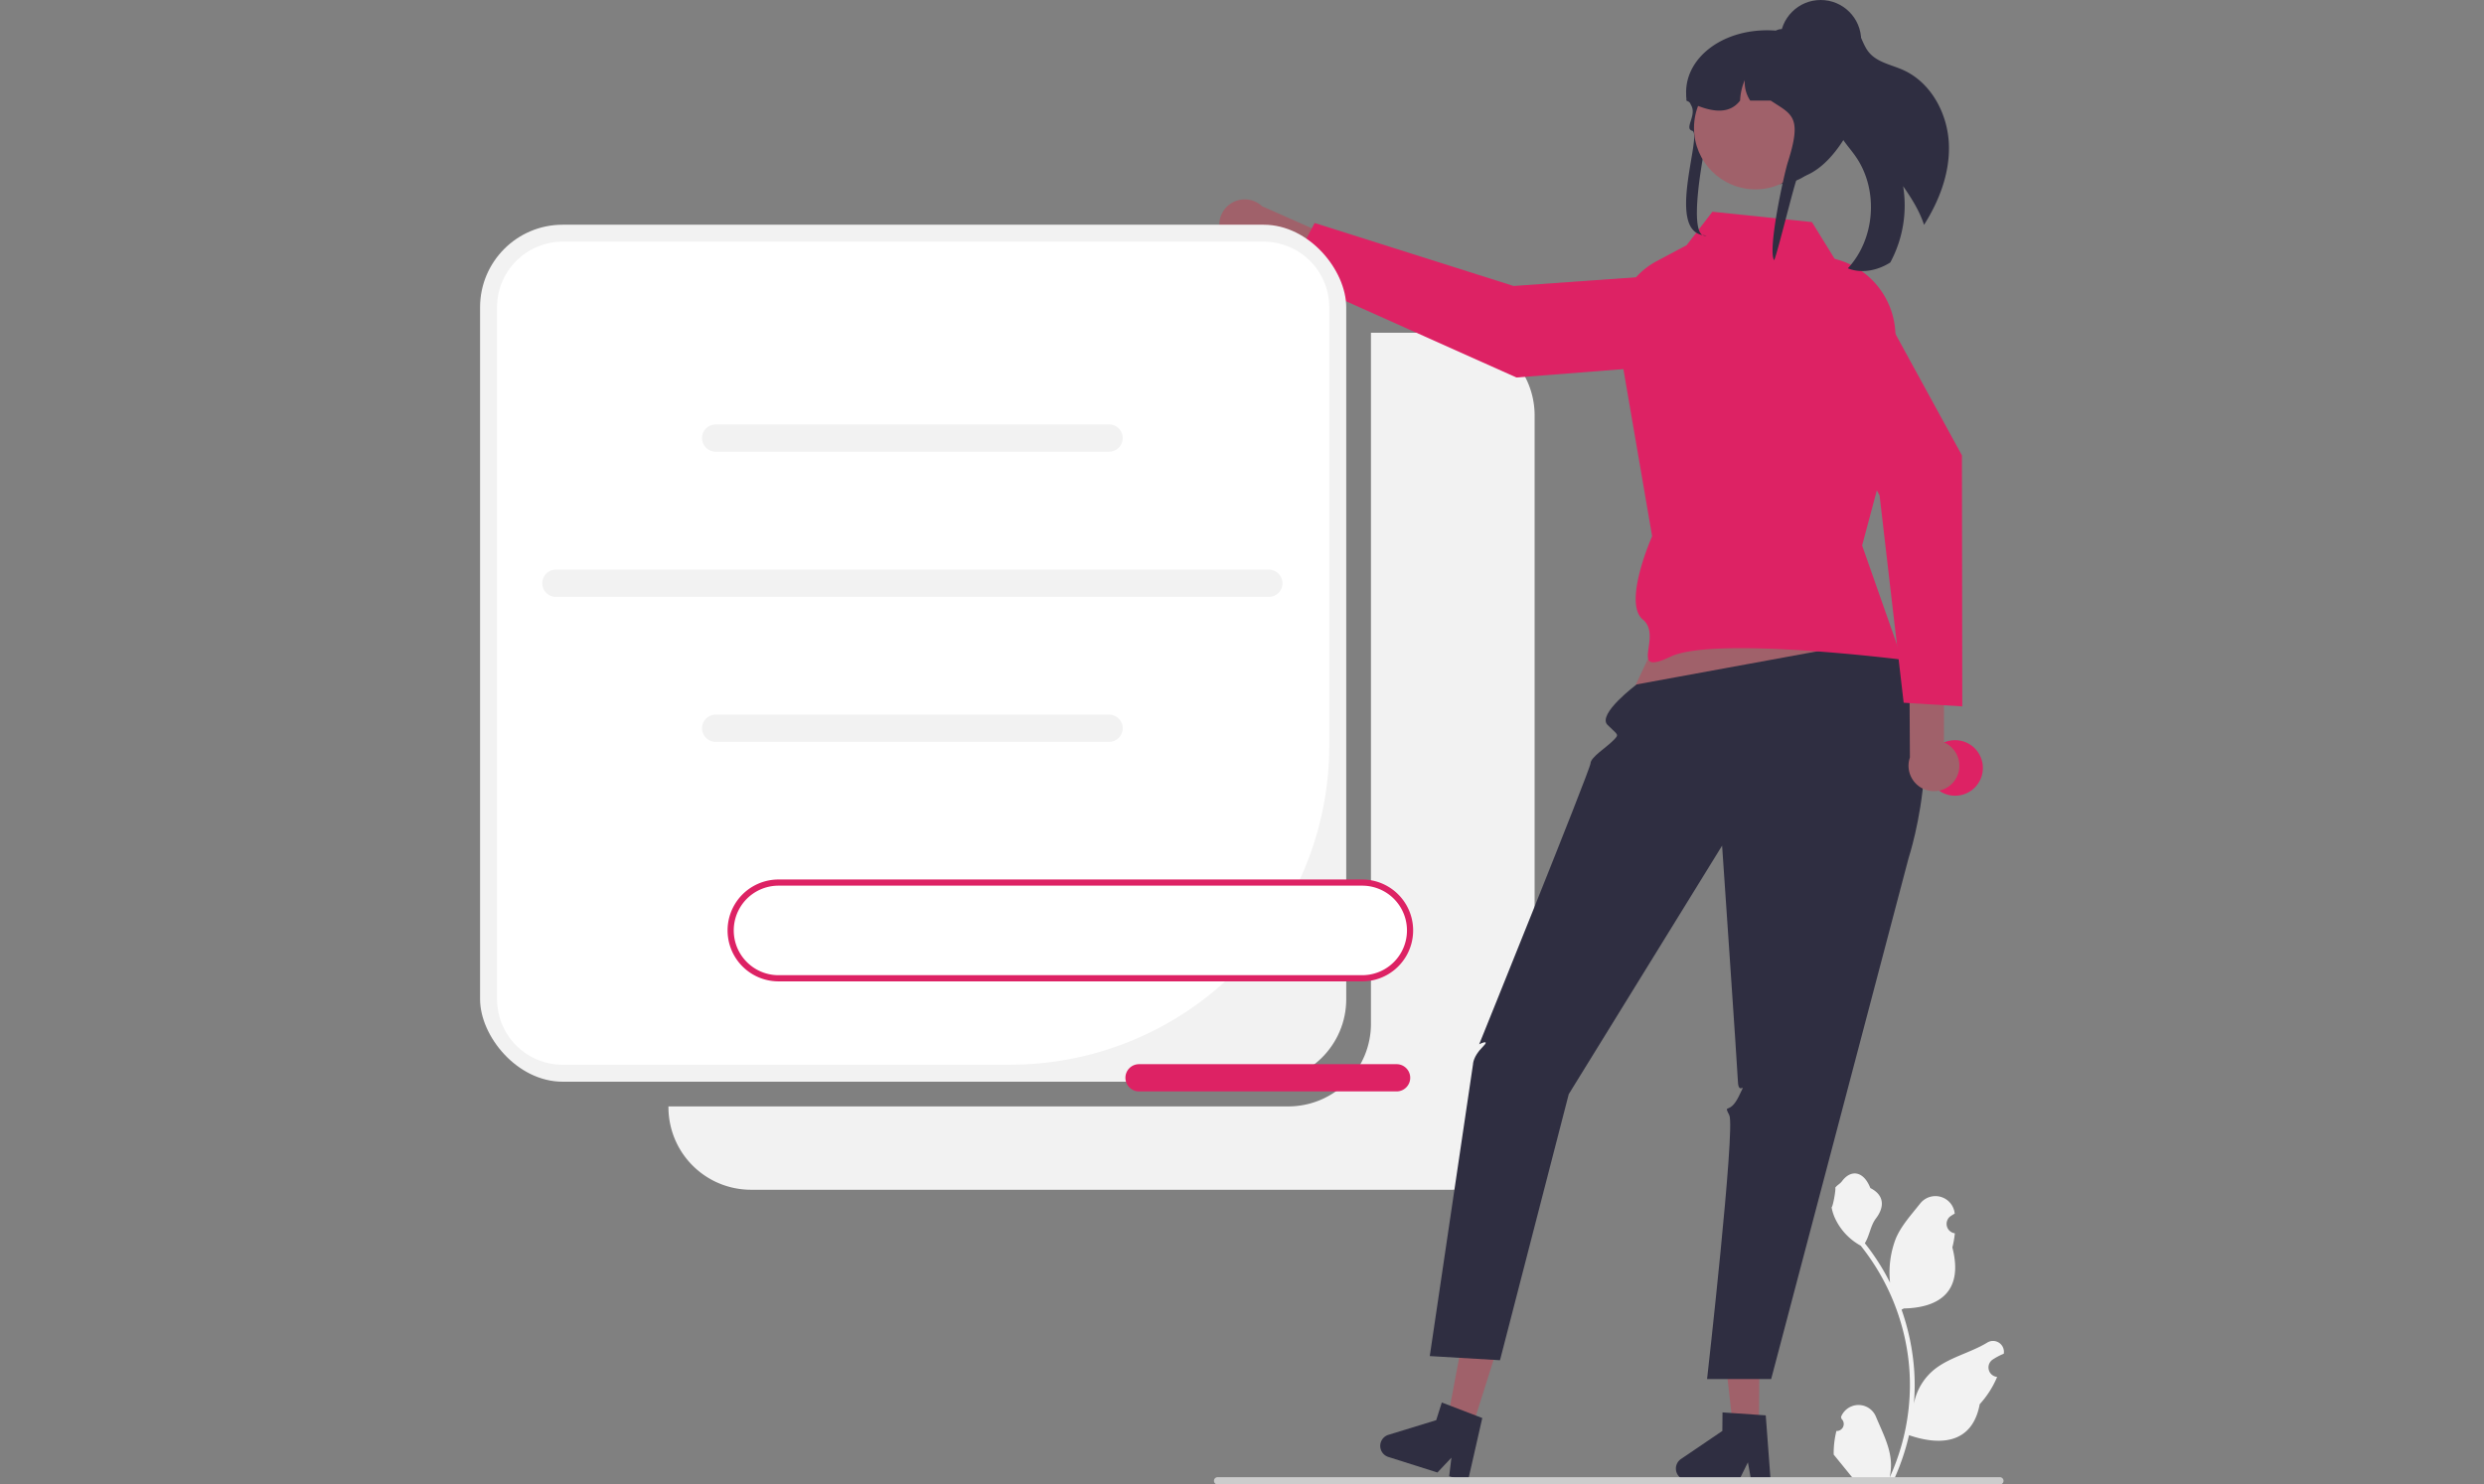 <?xml version="1.0" encoding="UTF-8" standalone="no"?>
<svg
   data-name="Layer 1"
   width="804.363"
   height="480.848"
   viewBox="0 0 804.363 480.848"
   version="1.1"
   id="svg58"
   sodipodi:docname="register.svg"
   inkscape:version="1.1 (c68e22c387, 2021-05-23)"
   xmlns:inkscape="http://www.inkscape.org/namespaces/inkscape"
   xmlns:sodipodi="http://sodipodi.sourceforge.net/DTD/sodipodi-0.dtd"
   xmlns="http://www.w3.org/2000/svg"
   xmlns:svg="http://www.w3.org/2000/svg">
  <rect x="0" y="0" width="804.363" height="480.848" fill="#808080" stroke="none"/>
  <defs
     id="defs62" />
  <sodipodi:namedview
     id="namedview60"
     pagecolor="#ffffff"
     bordercolor="#666666"
     borderopacity="1.0"
     inkscape:pageshadow="2"
     inkscape:pageopacity="0.0"
     inkscape:pagecheckerboard="0"
     showgrid="false"
     inkscape:snap-bbox="true"
     inkscape:bbox-paths="true"
     inkscape:snap-bbox-edge-midpoints="true"
     inkscape:bbox-nodes="true"
     inkscape:snap-bbox-midpoints="true"
     inkscape:snap-intersection-paths="true"
     inkscape:object-paths="true"
     inkscape:snap-smooth-nodes="true"
     inkscape:snap-midpoints="true"
     inkscape:zoom="0.61615649"
     inkscape:cx="461.73335"
     inkscape:cy="364.35549"
     inkscape:window-width="1920"
     inkscape:window-height="1001"
     inkscape:window-x="-9"
     inkscape:window-y="-9"
     inkscape:window-maximized="1"
     inkscape:current-layer="svg58" />
  <g
     id="g907"
     transform="translate(155.456)">
    <path
       d="m 668.007,317.365 h -26.256 v 223.846 a 26.744,26.744 0 0 1 -26.744,26.744 H 414.269 v 0.256 a 26.744,26.744 0 0 0 26.744,26.744 h 226.993 a 26.744,26.744 0 0 0 26.744,-26.744 v -224.102 a 26.744,26.744 0 0 0 -26.744,-26.744 z"
       transform="translate(-353.269,-209.576)"
       fill="#f2f2f2"
       id="path2-1" />
    <path
       d="m 792.472,673.091 a 2.269,2.269 0 0 0 1.645,-3.933 l -0.155,-0.618 q 0.031,-0.074 0.062,-0.148 a 6.094,6.094 0 0 1 11.241,0.042 c 1.839,4.428 4.179,8.864 4.756,13.546 a 18.029,18.029 0 0 1 -0.316,6.2 72.281,72.281 0 0 0 6.575,-30.021 69.764,69.764 0 0 0 -0.433,-7.783 q -0.358,-3.178 -0.995,-6.31 a 73.119,73.119 0 0 0 -14.5,-30.99 19.459,19.459 0 0 1 -8.093,-8.397 14.843,14.843 0 0 1 -1.35,-4.056 c 0.394,0.052 1.486,-5.949 1.188,-6.317 0.549,-0.833 1.532,-1.247 2.131,-2.06 2.982,-4.043 7.091,-3.337 9.236,2.157 4.582,2.313 4.627,6.148 1.815,9.837 -1.789,2.347 -2.035,5.522 -3.604,8.035 0.162,0.207 0.329,0.407 0.491,0.614 a 73.591,73.591 0 0 1 7.681,12.169 30.593,30.593 0 0 1 1.826,-14.21 c 1.748,-4.217 5.025,-7.769 7.91,-11.415 a 6.279,6.279 0 0 1 11.184,3.083 q 0.009,0.081 0.017,0.161 -0.643,0.363 -1.259,0.77 a 3.078,3.078 0 0 0 1.241,5.602 l 0.063,0.01 a 30.627,30.627 0 0 1 -0.807,4.579 c 3.702,14.316 -4.29,19.53 -15.701,19.764 -0.252,0.129 -0.497,0.258 -0.749,0.381 a 75.114,75.114 0 0 1 4.043,19.028 71.243,71.243 0 0 1 -0.052,11.503 l 0.019,-0.136 a 18.826,18.826 0 0 1 6.427,-10.87 c 4.946,-4.063 11.933,-5.559 17.268,-8.824 a 3.533,3.533 0 0 1 5.411,3.437 l -0.022,0.143 a 20.677,20.677 0 0 0 -2.319,1.117 q -0.643,0.363 -1.259,0.77 a 3.078,3.078 0 0 0 1.241,5.602 l 0.063,0.01 c 0.045,0.006 0.084,0.013 0.129,0.019 a 30.654,30.654 0 0 1 -5.639,8.829 c -2.315,12.497 -12.256,13.683 -22.89,10.044 h -0.006 a 75.093,75.093 0 0 1 -5.044,14.726 h -18.02 c -0.065,-0.2 -0.123,-0.407 -0.181,-0.607 a 20.474,20.474 0 0 0 4.986,-0.297 c -1.337,-1.641 -2.674,-3.294 -4.011,-4.935 a 1.121,1.121 0 0 1 -0.084,-0.097 c -0.678,-0.84 -1.363,-1.673 -2.041,-2.512 l -3.6e-4,-10e-4 a 29.99,29.99 0 0 1 0.879,-7.64 z"
       transform="translate(-353.269,-209.576)"
       fill="#f2f2f2"
       id="path4-2" />
    <path
       d="m 593.994,286.915 a 8.246,8.246 0 0 0 12.466,1.526 l 37.465,16.903 7.223,-9.213 -44.644,-19.75 a 8.235,8.235 0 0 0 -12.509,10.535 z"
       transform="translate(-353.269,-209.576)"
       fill="#a0616a"
       id="path6-4" />
    <path
       d="m 754.778,297.455 3.716,21.056 a 7.155,7.155 0 0 1 -6.485,8.376 l -63.139,4.965 -74.217,-33.216 8.864,-16.827 64.427,20.402 z"
       transform="translate(-353.269,-209.576)"
       fill="#dd2264"
       id="path8-2" />
    <rect
       y="72.789"
       width="280.481"
       height="277.59"
       rx="26.744"
       fill="#f2f2f2"
       id="rect10-8"
       x="0" />
    <path
       d="m 380.014,287.865 a 21.244,21.244 0 0 0 -21.244,21.244 v 224.103 a 21.244,21.244 0 0 0 21.244,21.244 H 524.886 A 103.364,103.364 0 0 0 628.25,451.091 V 309.109 a 21.244,21.244 0 0 0 -21.244,-21.244 z"
       transform="translate(-353.269,-209.576)"
       fill="#ffffff"
       id="path12-1" />
    <path
       d="M 556.965,355.876 H 429.559 a 4.408,4.408 0 1 1 0,-8.816 h 127.406 a 4.408,4.408 0 0 1 0,8.816 z"
       transform="translate(-353.269,-209.576)"
       fill="#f2f2f2"
       id="path14-8" />
    <path
       d="M 556.965,449.876 H 429.559 a 4.408,4.408 0 1 1 0,-8.816 h 127.406 a 4.408,4.408 0 0 1 0,8.816 z"
       transform="translate(-353.269,-209.576)"
       fill="#f2f2f2"
       id="path16-1" />
    <path
       d="M 608.702,402.907 H 377.822 a 4.408,4.408 0 1 1 0,-8.816 h 230.88 a 4.408,4.408 0 0 1 0,8.816 z"
       transform="translate(-353.269,-209.576)"
       fill="#f2f2f2"
       id="path18-5" />
    <polygon
       points="370.531,229.687 459.008,220.726 440.539,173.687 393.531,180.687 "
       fill="#a0616a"
       id="polygon20-7" />
    <polygon
       points="405.712,462.249 401.999,429.138 414.379,429.243 414.101,462.32 "
       fill="#a0616a"
       id="polygon22-9" />
    <path
       d="m 740.5,685.235 a 3.755,3.755 0 0 0 3.718,3.783 l 16.679,0.139 2.92,-5.918 1.072,5.949 6.293,0.057 -1.589,-21.217 -2.189,-0.146 -8.931,-0.616 -2.881,-0.193 -0.051,6.003 -13.398,9.087 a 3.749,3.749 0 0 0 -1.643,3.071 z"
       transform="translate(-353.269,-209.576)"
       fill="#2f2e41"
       id="path24-9" />
    <polygon
       points="313.268,459.825 319.447,427.085 331.251,430.822 321.266,462.358 "
       fill="#a0616a"
       id="polygon26-5" />
    <path
       d="m 644.932,676.789 a 3.755,3.755 0 0 0 2.443,4.709 l 15.902,5.033 4.53,-4.799 -0.723,6.001 5.999,1.904 4.715,-20.747 -2.05,-0.783 -8.356,-3.212 -2.697,-1.031 -1.812,5.723 -15.477,4.75 a 3.749,3.749 0 0 0 -2.473,2.452 z"
       transform="translate(-353.269,-209.576)"
       fill="#2f2e41"
       id="path28-2" />
    <path
       d="m 808.248,416.522 -80.447,14.741 c 0,0 -12.903,9.652 -9.452,13.109 3.452,3.457 3.987,2.921 1.719,5.189 -2.268,2.268 -7.171,5.299 -7.219,7.283 -0.048,1.984 -36.048,90.984 -36.048,90.984 0,0 4,-2 1,1 -3,3 -3,5.479 -3,5.479 l -14,94.521 22.737,1.339 22.263,-86.173 49.659,-80.504 c 0,0 4.927,71.789 5.134,76.564 0.207,4.775 3.207,-1.225 0.207,4.775 -3,6 -5,2 -3,6 2,4 -7.205,85.435 -7.205,85.435 h 20.753 L 815.859,487.472 c 0,0 15.836,-48.256 -7.611,-70.949 z"
       transform="translate(-353.269,-209.576)"
       fill="#2f2e41"
       id="path30-2" />
    <path
       d="m 784.549,281.51 -32.225,-3.348 -8.349,10.839 -9.726,5.18 a 24.275,24.275 0 0 0 -12.815,22.962 l 11.366,66.119 c 0,0 -9.601,21.619 -3,27 6.601,5.381 -5.104,18.707 9,12 14.104,-6.707 75,1 75,1 l -13,-37 9.711,-36.358 1.069,-30.485 A 25.826,25.826 0 0 0 793.242,293.793 l -1.358,-0.41 z"
       transform="translate(-353.269,-209.576)"
       fill="#dd2264"
       id="path32-7" />
    <path
       d="m 828.913,256.806 c 0.211,9.083 -3.183,17.878 -8.06,25.603 -1.449,-4.51 -4.054,-8.614 -6.77,-12.527 a 38.995,38.995 0 0 1 -4.15,24.696 5.224,5.224 0 0 1 -0.444,0.285 c -3.975,2.391 -9.014,3.359 -13.314,1.633 8.884,-9.577 10.015,-25.444 2.566,-36.186 -2.109,-3.048 -4.836,-5.744 -6.142,-9.212 -2.062,-5.535 -0.08,-11.628 1.171,-17.398 1.169,-5.37 1.374,-11.761 -2.229,-15.697 a 3.786,3.786 0 0 1 3.47,-1.598 c 2.221,0.314 3.838,2.245 4.868,4.233 1.03,1.989 1.709,4.193 3.144,5.91 2.658,3.215 7.184,3.975 10.999,5.669 9.238,4.115 14.67,14.482 14.891,24.589 z"
       transform="translate(-353.269,-209.576)"
       fill="#2f2e41"
       id="path34-9" />
    <path
       d="m 590.92,689.234 a 1.186,1.186 0 0 0 1.19,1.19 h 253.29 a 1.19,1.19 0 0 0 0,-2.38 h -253.29 a 1.187,1.187 0 0 0 -1.19,1.19 z"
       transform="translate(-353.269,-209.576)"
       fill="#cccccc"
       id="path36-1" />
    <circle
       cx="477.638"
       cy="248.748"
       r="9"
       fill="#dd2264"
       id="circle38-0" />
    <path
       d="m 751.156,251.613 c 0.528,-1.848 -3.111,9.446 -1.355,9.65 7.997,0.917 18.974,5.693 24.543,7.921 0.251,-0.029 0.502,-0.058 0.745,-0.095 0.598,-0.066 1.18,-0.16 1.756,-0.269 12.969,-2.454 17.956,-22.375 17.956,-22.557 0,-0.896 -2.149,-25.493 -5.535,-25.857 a 24.957,24.957 0 0 0 -2.678,-0.146 h -8.402 a 39.048,39.048 0 0 0 -5.274,-0.765 h -0.015 c -16.915,-1.289 -30.253,9.021 -29.006,21.567 0.007,0.015 0.022,0.029 0.029,0.044 0.362,0.539 0.679,1.048 0.959,1.536 0.273,0.459 0.502,0.896 0.701,1.311 1.542,3.204 -2.421,7.235 0.207,7.987 3.495,1.001 -9.192,33.894 4.642,33.894 -6.729,1.913 -0.728,-29.124 0.728,-34.221 z"
       transform="translate(-353.269,-209.576)"
       fill="#2f2e41"
       id="path40-4" />
    <circle
       cx="412.986"
       cy="41.443"
       r="19.894"
       fill="#a0616a"
       id="circle42-1" />
    <path
       d="m 743.89,242.147 c 0.332,0.175 0.657,0.335 0.989,0.495 0.347,0.167 0.693,0.335 1.04,0.488 6.661,3.022 12.083,3.357 15.374,-0.983 a 18.392,18.392 0 0 1 1.512,-6.626 10.65,10.65 0 0 0 1.756,6.626 h 6.624 c 6.824,4.529 10.328,5.002 5.592,19.87 -1.321,4.143 -6.571,28.251 -4.505,31.826 0.598,-0.066 6.955,-26.471 7.53,-26.58 12.969,-2.454 21.209,-23.82 20.154,-25.028 a 22.275,22.275 0 0 0 -2.309,-9.91 22.793,22.793 0 0 0 -8.661,-9.422 40.166,40.166 0 0 0 -6.92,-2.599 c -0.059,-0.015 -0.111,-0.029 -0.17,-0.044 -0.73,-0.197 -1.475,-0.379 -2.22,-0.532 a 40.842,40.842 0 0 0 -4.662,-0.706 c -0.111,-0.007 -0.221,-0.015 -0.325,-0.015 a 3.513,3.513 0 0 0 -1.778,0.488 c -0.007,0 -0.007,0.007 -0.015,0.007 a 3.347,3.347 0 0 0 -0.989,0.881 3.386,3.386 0 0 0 -0.723,2.104 h -7.377 q -0.409,0 -0.819,0.022 a 19.78,19.78 0 0 0 -19.069,18.596 c -0.022,0.349 -0.029,0.692 -0.029,1.041 z"
       transform="translate(-353.269,-209.576)"
       fill="#2f2e41"
       id="path44-4" />
    <circle
       cx="434.117"
       cy="13.106"
       r="13.106"
       fill="#2f2e41"
       id="circle46-1" />
    <path
       d="m 831.009,462.035 a 8.246,8.246 0 0 0 -3.717,-11.996 l 0.065,-41.101 -11.364,-2.813 0.28,48.817 a 8.235,8.235 0 0 0 14.736,7.093 z"
       transform="translate(-353.269,-209.576)"
       fill="#a0616a"
       id="path48-6" />
    <path
       d="m 774.733,311.053 17.684,-12.018 a 7.155,7.155 0 0 1 10.298,2.483 l 30.404,55.559 0.116,81.31 -18.982,-1.19 -7.792,-67.129 z"
       transform="translate(-353.269,-209.576)"
       fill="#dd2264"
       id="path50-8" />
    <path
       d="m 638.915,495.453 h -189 a 15.5,15.5 0 0 0 0,31 h 189 a 15.5,15.5 0 1 0 0,-31 z"
       transform="translate(-353.269,-209.576)"
       fill="#ffffff"
       id="path52-0" />
    <path
       d="m 638.915,527.453 h -189 a 16.5,16.5 0 0 1 0,-33 h 189 a 16.5,16.5 0 1 1 0,33 z m -189,-31 a 14.5,14.5 0 0 0 0,29 h 189 a 14.5,14.5 0 1 0 0,-29 z"
       transform="translate(-353.269,-209.576)"
       fill="#dd2264"
       id="path54-0" />
    <path
       d="m 650.06,563.096 h -83.406 a 4.408,4.408 0 1 1 0,-8.816 h 83.406 a 4.408,4.408 0 0 1 0,8.816 z"
       transform="translate(-353.269,-209.576)"
       fill="#dd2264"
       id="path56-7" />
  </g>
</svg>
